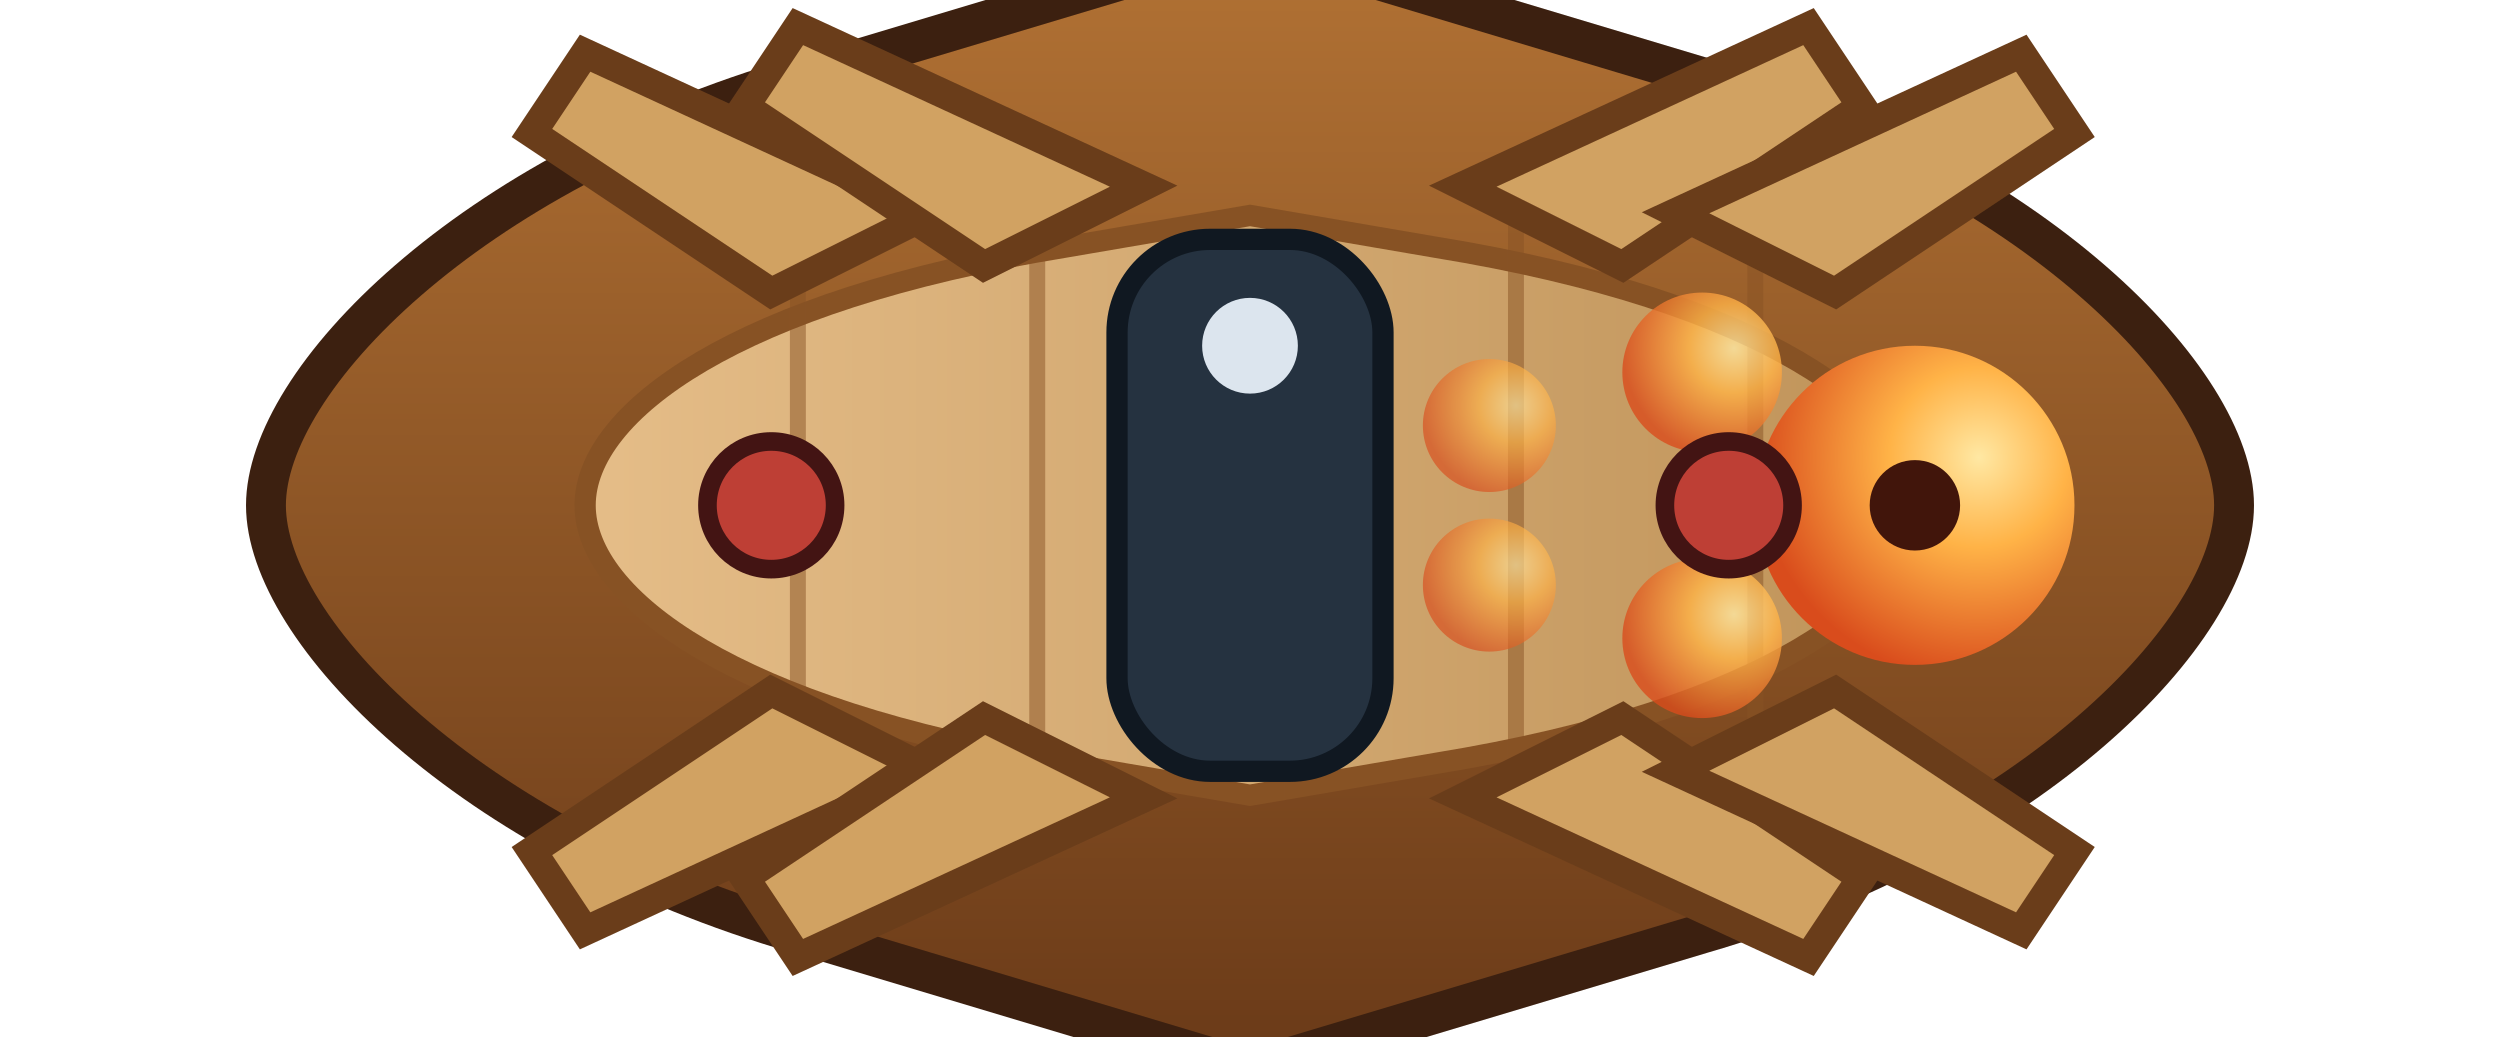 <svg xmlns="http://www.w3.org/2000/svg" viewBox="0 0 188 78">
  <defs>
    <linearGradient id="goryeo-fire-hull" x1="0" y1="0" x2="0" y2="1">
      <stop offset="0" stop-color="#b27234"/>
      <stop offset="1" stop-color="#6a3a18"/>
    </linearGradient>
    <linearGradient id="goryeo-fire-deck" x1="0" y1="0" x2="1" y2="0">
      <stop offset="0" stop-color="#e5bd88"/>
      <stop offset="1" stop-color="#bf9359"/>
    </linearGradient>
    <radialGradient id="goryeo-fire-jar" cx="0.7" cy="0.35" r="0.7">
      <stop offset="0" stop-color="#ffe8a3"/>
      <stop offset="0.4" stop-color="#ffb347"/>
      <stop offset="1" stop-color="#d94c1c"/>
    </radialGradient>
  </defs>
  <path d="M20 38c0-9.4 15.2-25 40-32.2l34-10.2 34 10.2c24.8 7.2 40 22.8 40 32.2s-15.2 25-40 32.2l-34 10.2-34-10.2C35.2 63 20 47.4 20 38z" fill="url(#goryeo-fire-hull)" stroke="#3c2010" stroke-width="3"/>
  <path d="M44 38c0-7 11.4-15.4 36-19.4l14-2.4 14 2.4c24.6 4 36 12.4 36 19.4s-11.4 15.4-36 19.4l-14 2.4-14-2.4c-24.6-4-36-12.4-36-19.4z" fill="url(#goryeo-fire-deck)" stroke="#875224" stroke-width="1.6"/>
  <g stroke="#875224" stroke-width="1.2" opacity="0.5">
    <line x1="60" y1="18" x2="60" y2="58"/>
    <line x1="78" y1="16" x2="78" y2="60"/>
    <line x1="96" y1="16" x2="96" y2="60"/>
    <line x1="114" y1="16" x2="114" y2="60"/>
    <line x1="132" y1="18" x2="132" y2="58"/>
  </g>
  <!-- incendiary racks -->
  <g>
    <circle cx="144" cy="38" r="12" fill="url(#goryeo-fire-jar)"/>
    <circle cx="128" cy="28" r="6" fill="url(#goryeo-fire-jar)" opacity="0.8"/>
    <circle cx="128" cy="48" r="6" fill="url(#goryeo-fire-jar)" opacity="0.8"/>
    <circle cx="112" cy="32" r="5" fill="url(#goryeo-fire-jar)" opacity="0.65"/>
    <circle cx="112" cy="44" r="5" fill="url(#goryeo-fire-jar)" opacity="0.65"/>
  </g>
  <circle cx="144" cy="38" r="3.4" fill="#41150b"/>
  <!-- command platform -->
  <rect x="84" y="18" width="20" height="40" rx="7" fill="#253240" stroke="#101821" stroke-width="1.6"/>
  <circle cx="94" cy="26" r="3.6" fill="#dce5ee"/>
  <!-- oars -->
  <g fill="#d1a262" stroke="#6a3d1a" stroke-width="2.2">
    <path d="M58 22l-18 -12 4 -6 26 12z"/>
    <path d="M74 20l-18 -12 4 -6 26 12z"/>
    <path d="M122 20l18 -12-4 -6-26 12z"/>
    <path d="M138 22l18 -12-4 -6-26 12z"/>
    <path d="M58 52l-18 12 4 6 26-12z"/>
    <path d="M74 54l-18 12 4 6 26-12z"/>
    <path d="M122 54l18 12-4 6-26-12z"/>
    <path d="M138 52l18 12-4 6-26-12z"/>
  </g>
  <!-- side shields -->
  <g fill="#be3f35" stroke="#431413" stroke-width="1.4">
    <circle cx="58" cy="38" r="4.8"/>
    <circle cx="130" cy="38" r="4.8"/>
  </g>
</svg>
